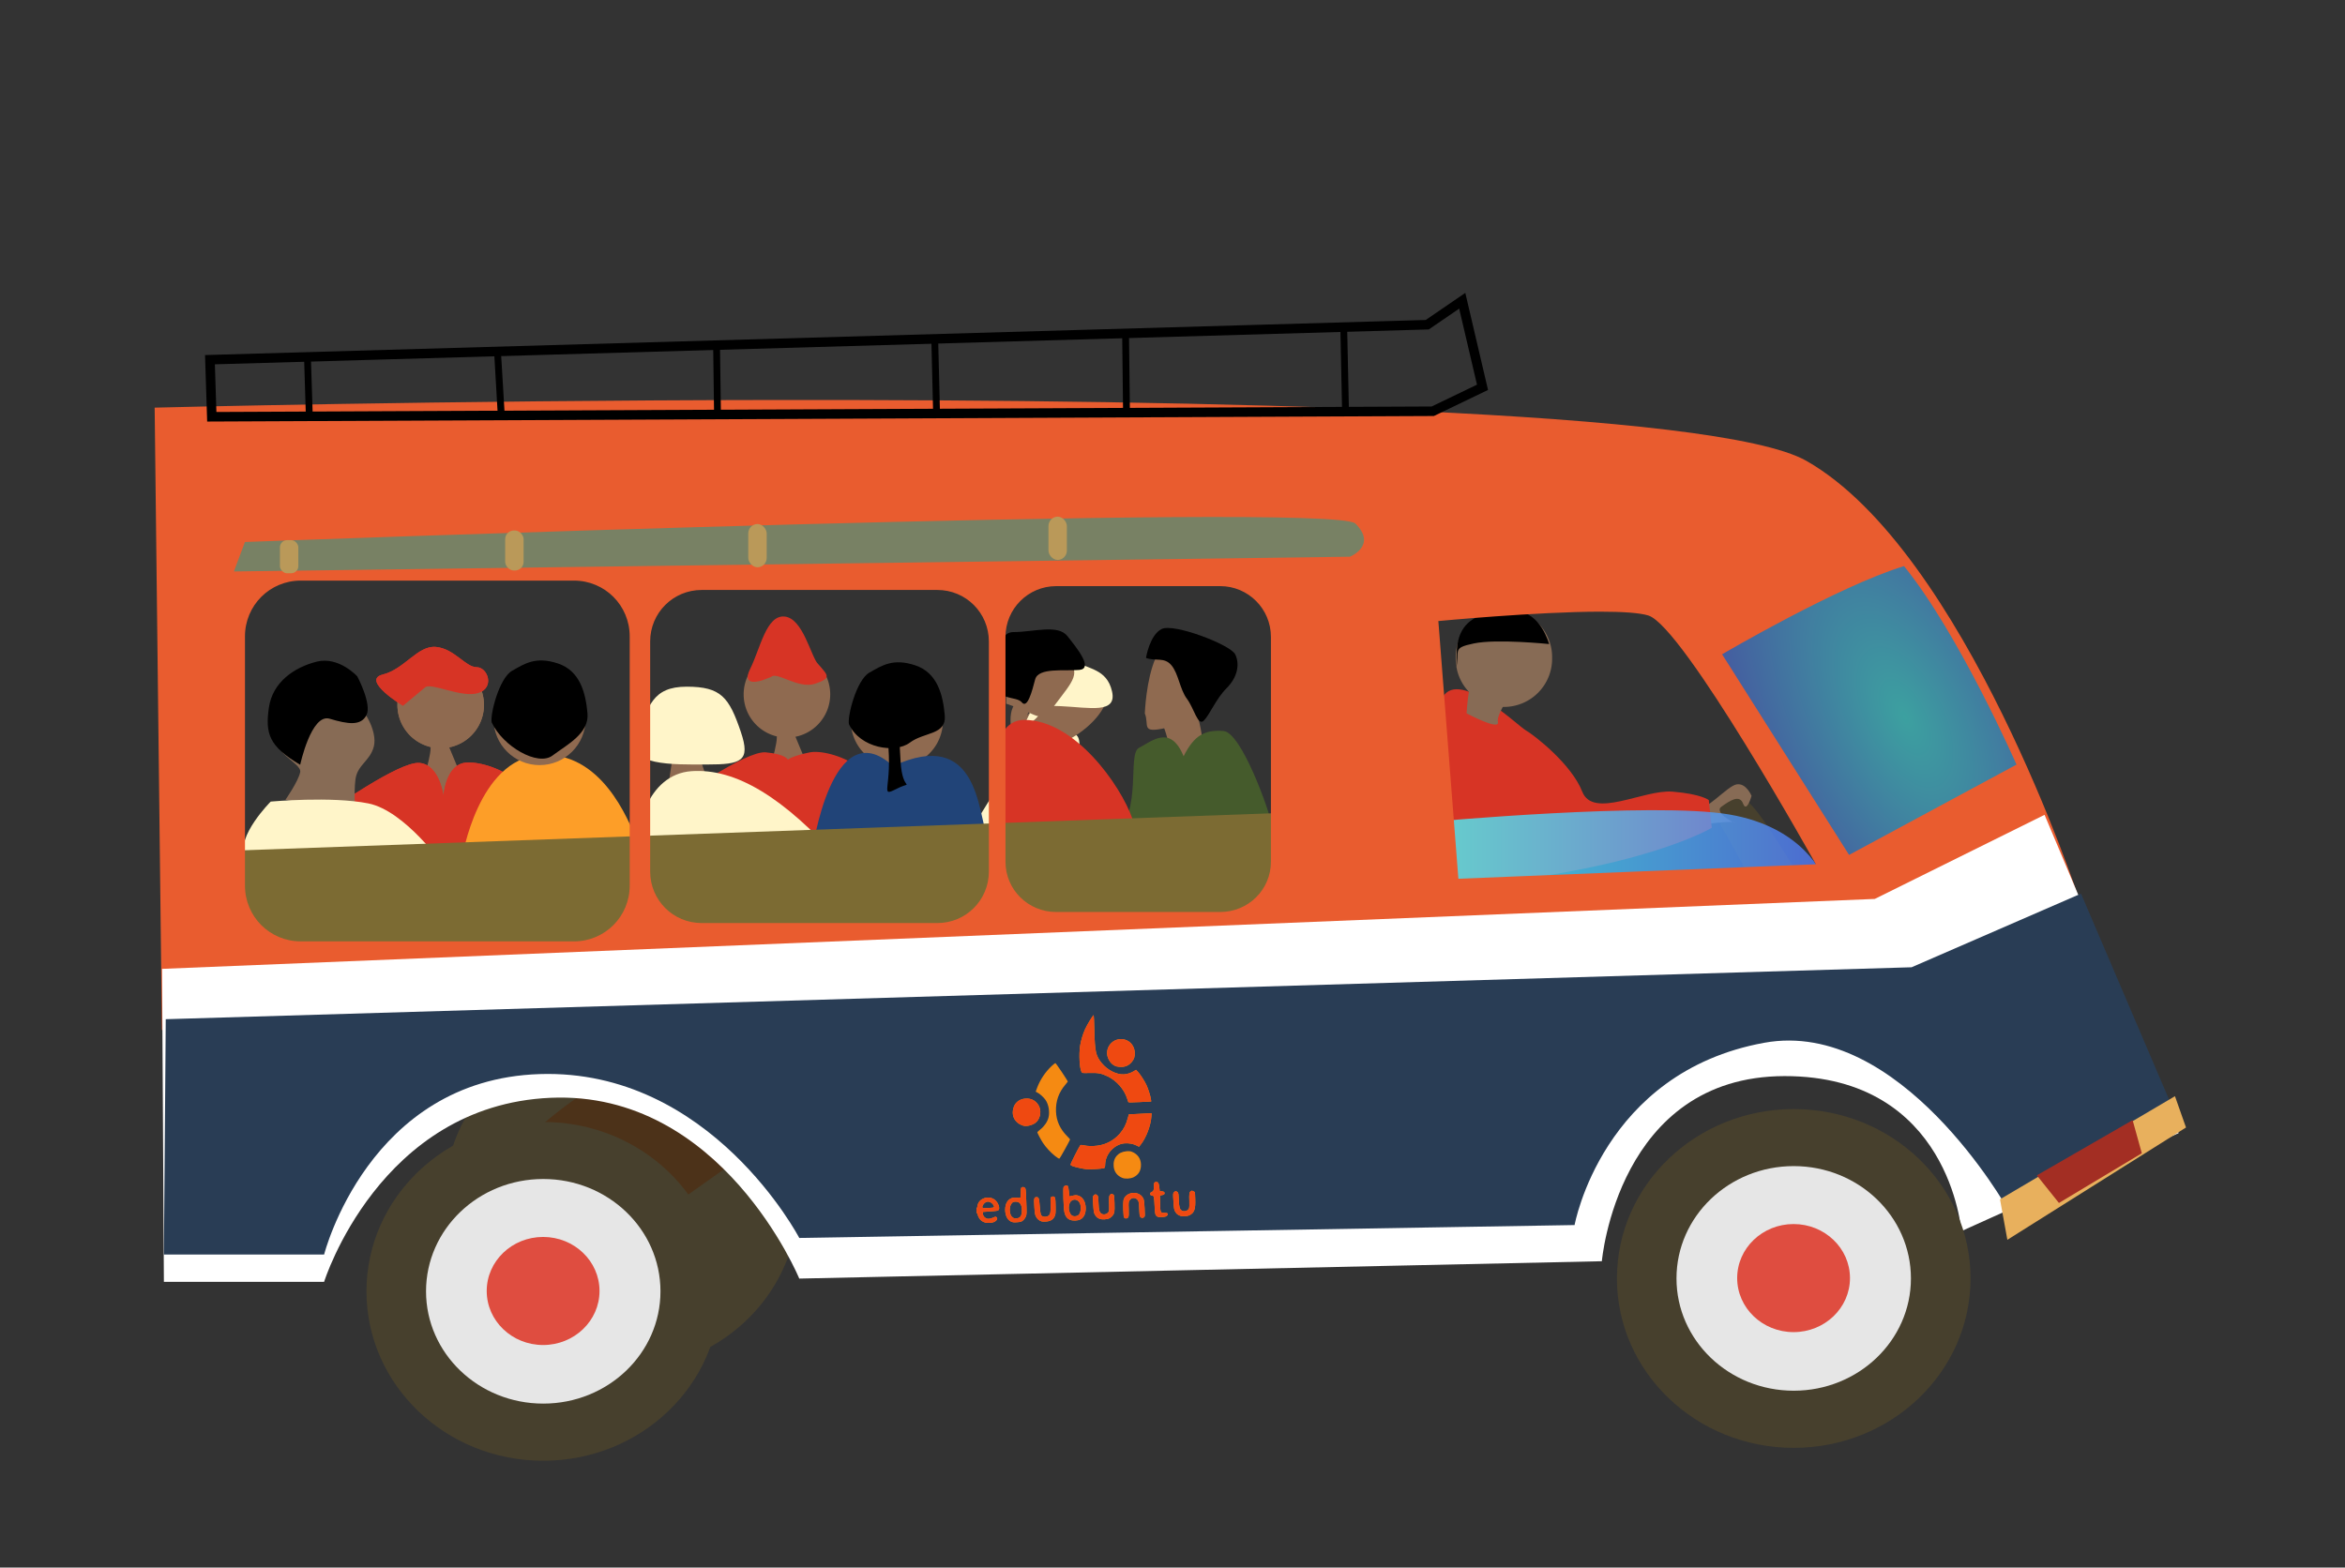 <?xml version="1.0" encoding="UTF-8" standalone="no"?>
<!-- Created with Inkscape (http://www.inkscape.org/) -->

<svg
   xmlns:dc="http://purl.org/dc/elements/1.1/"
   xmlns:cc="http://creativecommons.org/ns#"
   xmlns:rdf="http://www.w3.org/1999/02/22-rdf-syntax-ns#"
   xmlns:svg="http://www.w3.org/2000/svg"
   xmlns="http://www.w3.org/2000/svg"
   xmlns:xlink="http://www.w3.org/1999/xlink"
   xmlns:sodipodi="http://sodipodi.sourceforge.net/DTD/sodipodi-0.dtd"
   xmlns:inkscape="http://www.inkscape.org/namespaces/inkscape"
   id="svg5561"
   version="1.1"
   inkscape:version="0.48.2 r9819"
   width="172"
   height="115"
   sodipodi:docname="rapide.svg">
  <rect width="100%" height="100%" fill="#333333" stroke="none"/>
  <defs
     id="defs5565">
    <linearGradient
       id="linearGradient6206">
      <stop
         style="stop-color:#44ffff;stop-opacity:1;"
         offset="0"
         id="stop6208" />
      <stop
         style="stop-color:#557bff;stop-opacity:1;"
         offset="1"
         id="stop6210" />
    </linearGradient>
    <linearGradient
       id="linearGradient6153">
      <stop
         style="stop-color:#ba9900;stop-opacity:1;"
         offset="0"
         id="stop6155" />
      <stop
         style="stop-color:#ba2431;stop-opacity:1;"
         offset="1"
         id="stop6157" />
    </linearGradient>
    <linearGradient
       inkscape:collect="always"
       xlink:href="#linearGradient6206"
       id="linearGradient6212"
       x1="104.956"
       y1="62.635"
       x2="133.728"
       y2="62.635"
       gradientUnits="userSpaceOnUse" />
    <radialGradient
       inkscape:collect="always"
       xlink:href="#linearGradient6206"
       id="radialGradient6224"
       cx="139.246"
       cy="53.088"
       fx="139.246"
       fy="53.088"
       r="11.684"
       gradientTransform="matrix(0.895,-0.446,0.89,1.787,-32.161,19.848)"
       gradientUnits="userSpaceOnUse" />
    <linearGradient
       inkscape:collect="always"
       xlink:href="#linearGradient6206"
       id="linearGradient6815"
       gradientUnits="userSpaceOnUse"
       x1="104.956"
       y1="62.635"
       x2="133.728"
       y2="62.635" />
  </defs>
  <sodipodi:namedview
     pagecolor="#ffffff"
     bordercolor="#666666"
     borderopacity="1"
     objecttolerance="10"
     gridtolerance="10"
     guidetolerance="10"
     inkscape:pageopacity="0"
     inkscape:pageshadow="2"
     inkscape:window-width="2560"
     inkscape:window-height="1392"
     id="namedview5563"
     showgrid="false"
     inkscape:zoom="5.6568543"
     inkscape:cx="115.11119"
     inkscape:cy="59.752778"
     inkscape:window-x="0"
     inkscape:window-y="0"
     inkscape:window-maximized="1"
     inkscape:current-layer="svg5561" />
  <path
     style="fill:#47402d;fill-opacity:1;stroke:none"
     d="m 126.042,59.492 c 0.088,1.061 -0.088,0.619 0.707,1.989 0.795,1.37 1.945,3.845 2.652,3.624 0.707,-0.221 4.596,1.724 2.873,-0.53 -1.724,-2.254 -3.624,-6.143 -4.773,-6.099 -1.149,0.044 -1.414,0.442 -1.458,1.016 z"
     id="path6819"
     inkscape:connector-curvature="0"
     sodipodi:nodetypes="cssssc" />
  <g
     id="g6779"
     transform="matrix(1,0,-0.741,1,40.817,0)">
    <path
       inkscape:connector-curvature="0"
       id="path6775"
       d="m 83.262,60.199 c 0,0 -2.917,-3.005 -3.801,-4.596 -0.884,-1.591 -1.414,-1.768 -1.768,-1.768 -0.354,0 -2.917,1.061 -2.917,1.061 l 0.795,6.364 z"
       style="fill:#fff5c9;fill-opacity:1;stroke:none" />
    <path
       transform="matrix(0.819,0,0,0.792,15,12.486)"
       d="m 77.693,50.388 c 0,1.757 -1.425,3.182 -3.182,3.182 -1.757,0 -3.182,-1.425 -3.182,-3.182 0,-1.757 1.425,-3.182 3.182,-3.182 1.757,0 3.182,1.425 3.182,3.182 z"
       sodipodi:ry="3.1819806"
       sodipodi:rx="3.1819806"
       sodipodi:cy="50.388119"
       sodipodi:cx="74.511375"
       id="path6777"
       style="fill:#8f6a50;fill-opacity:1;stroke:none"
       sodipodi:type="arc" />
    <path
       style="fill:#fff5c9;fill-opacity:1;stroke:none"
       d="m 73.804,53.482 c 1.218,-1.576 -0.591,-1.774 1.59,-1.675 2.181,0.099 4.554,0.581 2.93,-1.094 -1.624,-1.675 -2.986,-1.6 -4.142,-2.168 -1.487,-0.731 -1.038,0.7 -0.946,2.079 0.092,1.379 0.569,2.857 0.569,2.857 z"
       id="path6783"
       inkscape:connector-curvature="0"
       sodipodi:nodetypes="cssssc" />
    <g
       id="g6793">
      <path
         transform="matrix(1,0,0.741,1,-40.817,0)"
         inkscape:connector-curvature="0"
         id="path6787"
         d="m 85.825,55.603 c -0.088,-2.21 -1.149,-3.536 -1.149,-3.536 0,0 1.237,0.088 2.298,-0.354 1.061,-0.442 1.414,3.624 1.237,3.977 -0.177,0.354 -2.386,-0.088 -2.386,-0.088 z"
         style="fill:#8f6a50;stroke:none;stroke-width:1px;stroke-linecap:butt;stroke-linejoin:miter;stroke-opacity:1;fill-opacity:1" />
      <path
         sodipodi:nodetypes="cscssc"
         inkscape:connector-curvature="0"
         id="path6785"
         d="m 86.397,61.315 c 0.657,-1.856 -3.572,-6.01 -3.016,-6.452 0.556,-0.442 0.988,-1.768 3.729,0.619 -0.384,-1.591 0.149,-1.945 1.541,-1.856 1.391,0.088 7.683,5.834 8.581,6.806 0.898,0.972 -7.236,3.712 -10.835,0.884 z"
         style="fill:#455b2c;fill-opacity:1;stroke:none" />
      <path
         transform="matrix(1,0,0.741,1,-40.817,0)"
         inkscape:connector-curvature="0"
         id="path6789"
         d="m 83.969,52.333 c 0.354,0.884 -0.354,1.503 1.591,1.061 1.945,-0.442 2.74,-0.53 2.563,-1.414 -0.177,-0.884 2.828,-2.652 1.503,-3.182 -1.326,-0.53 -4.154,-2.121 -4.861,-0.53 -0.707,1.591 -0.795,4.066 -0.795,4.066 z"
         style="fill:#8f6a50;stroke:none;stroke-width:1px;stroke-linecap:butt;stroke-linejoin:miter;stroke-opacity:1;fill-opacity:1" />
      <path
         transform="matrix(1,0,0.741,1,-40.817,0)"
         inkscape:connector-curvature="0"
         id="path6791"
         d="m 84.057,48.267 c 0.707,0.265 1.326,-0.088 1.856,0.53 0.53,0.619 0.619,1.768 1.149,2.475 0.53,0.707 0.795,2.033 1.237,1.591 0.442,-0.442 0.884,-1.591 1.679,-2.386 0.795,-0.795 0.972,-1.768 0.619,-2.475 -0.354,-0.707 -4.508,-2.298 -5.392,-1.856 -0.884,0.442 -1.149,2.121 -1.149,2.121 z"
         style="fill:#000000;stroke:none;stroke-width:1px;stroke-linecap:butt;stroke-linejoin:miter;stroke-opacity:1;fill-opacity:1" />
    </g>
  </g>
  <g
     id="g6769"
     transform="matrix(1.089,0,-0.026,1.038,-5.009,-3.697)">
    <path
       inkscape:connector-curvature="0"
       id="path6763"
       d="m 74.502,57.022 c 0,0 -0.764,-2.101 -0.478,-3.248 0.287,-1.146 1.528,-1.146 1.528,-1.146 0,0 -0.86,2.292 -0.573,2.865 0.287,0.573 -0.478,1.528 -0.478,1.528 z"
       style="fill:#8f6a50;fill-opacity:1;stroke:none" />
    <path
       inkscape:connector-curvature="0"
       id="path6765"
       d="m 73.642,53.297 c 2.483,0.86 2.292,1.528 3.343,0 1.051,-1.528 1.815,-2.292 0.478,-3.248 -1.337,-0.955 -3.152,-1.242 -3.534,-0.86 -0.382,0.382 -0.287,4.107 -0.287,4.107 z"
       style="fill:#8f6a50;fill-opacity:1;stroke:none" />
    <path
       inkscape:connector-curvature="0"
       id="path6767"
       d="m 75.552,51.578 c -0.191,0.86 -0.478,2.101 -0.86,1.624 -0.382,-0.478 -1.815,-0.096 -1.528,-1.337 0.287,-1.242 -0.478,-3.63 0.86,-3.63 1.337,0 2.961,-0.573 3.63,0.287 0.669,0.86 1.815,2.292 0.86,2.388 -0.955,0.096 -2.77,-0.191 -2.961,0.669 z"
       style="fill:#000000;fill-opacity:1;stroke:none" />
    <path
       sodipodi:nodetypes="csssc"
       inkscape:connector-curvature="0"
       id="path6761"
       d="m 72.973,59.983 c 0,0 -0.478,0.573 0.573,1.91 1.051,1.337 9.647,1.91 8.787,-0.478 -0.86,-2.388 -4.06,-6.975 -7.45,-6.973 -2.628,0.002 -1.91,5.54 -1.91,5.54 z"
       style="fill:#d73425;fill-opacity:1;stroke:none" />
  </g>
  <path
     d="m 52.816,94.738 a 12.968,12.427 0 1 1 -25.935,0 12.968,12.427 0 1 1 25.935,0 z"
     sodipodi:ry="12.427225"
     sodipodi:rx="12.96754"
     sodipodi:cy="94.73822"
     sodipodi:cx="39.848167"
     id="path6700"
     style="fill:#47402d;fill-opacity:1;stroke:none"
     sodipodi:type="arc"
     transform="translate(5.731,-6.776)" />
  <g
     id="g6664">
    <path
       inkscape:connector-curvature="0"
       id="path6594"
       d="m 30.637,58.463 c 0,0 0.946,-2.685 0.946,-3.58 0,-0.895 0.946,-1.074 0.946,-1.074 0,0 0,0 1.486,3.58 1.486,3.58 -3.377,1.074 -3.377,1.074 z"
       style="fill:#8f6a50;fill-opacity:1;stroke:none" />
    <path
       style="fill:#d73425;fill-opacity:1;stroke:none"
       d="m 26.179,63.265 c 0,0 -3.377,-3.107 -2.566,-3.512 0.81,-0.405 5.673,-3.917 7.159,-3.782 1.486,0.135 1.756,2.431 1.756,2.431 0,0 0.135,-2.161 1.486,-2.431 1.351,-0.27 6.349,1.081 6.619,6.889 0.27,5.808 -14.453,0.405 -14.453,0.405 z"
       id="path6655"
       inkscape:connector-curvature="0" />
    <path
       sodipodi:type="arc"
       style="fill:#8f6a50;fill-opacity:1;stroke:none"
       id="path6657"
       sodipodi:cx="31.40576"
       sodipodi:cy="52.25602"
       sodipodi:rx="3.1743457"
       sodipodi:ry="3.1743457"
       d="m 34.58,52.256 a 3.174,3.174 0 1 1 -6.349,0 3.174,3.174 0 1 1 6.349,0 z"
       transform="translate(0.919,-0.54)" />
    <path
       style="fill:#d73425;fill-opacity:1;stroke:none"
       d="m 31.177,50.432 -1.621,1.351 c 0,0 -3.107,-1.891 -1.486,-2.296 1.621,-0.405 2.566,-2.161 3.917,-2.026 1.351,0.135 2.161,1.486 2.972,1.486 0.81,0 1.351,1.486 0.135,1.891 -1.216,0.405 -3.512,-0.81 -3.917,-0.405 z"
       id="path6659"
       inkscape:connector-curvature="0" />
  </g>
  <g
     id="g6684">
    <path
       style="fill:#8f6a50;fill-opacity:1;stroke:none"
       d="m 56.031,57.686 c 0,0 0.946,-2.685 0.946,-3.58 0,-0.895 0.946,-1.074 0.946,-1.074 0,0 0,0 1.486,3.58 1.486,3.58 -3.377,1.074 -3.377,1.074 z"
       id="path6672"
       inkscape:connector-curvature="0" />
    <path
       sodipodi:nodetypes="csscssc"
       inkscape:connector-curvature="0"
       id="path6674"
       d="m 51.574,62.488 c 0,0 -3.377,-3.107 -2.566,-3.512 0.81,-0.405 5.673,-3.917 7.159,-3.782 1.486,0.135 1.621,0.54 1.621,0.54 0,0 0.27,-0.27 1.621,-0.54 1.351,-0.27 6.349,1.081 6.619,6.889 0.27,5.808 -14.453,0.405 -14.453,0.405 z"
       style="fill:#d73425;fill-opacity:1;stroke:none" />
    <path
       transform="translate(26.314,-1.317)"
       d="m 34.58,52.256 a 3.174,3.174 0 1 1 -6.349,0 3.174,3.174 0 1 1 6.349,0 z"
       sodipodi:ry="3.1743457"
       sodipodi:rx="3.1743457"
       sodipodi:cy="52.25602"
       sodipodi:cx="31.40576"
       id="path6676"
       style="fill:#8f6a50;fill-opacity:1;stroke:none"
       sodipodi:type="arc" />
    <path
       sodipodi:nodetypes="ccssssc"
       inkscape:connector-curvature="0"
       id="path6678"
       d="m 56.572,49.656 -0.608,0.236 c 0,0 -1.655,0.608 -0.946,-0.81 0.747,-1.494 1.182,-3.985 2.533,-3.85 1.351,0.135 1.918,2.915 2.465,3.512 0.743,0.81 0.979,1.013 -0.236,1.418 -1.216,0.405 -2.803,-0.912 -3.208,-0.507 z"
       style="fill:#d73425;fill-opacity:1;stroke:none" />
  </g>
  <g
     id="g6756"
     transform="translate(-0.869,-0.321)">
    <path
       sodipodi:nodetypes="ccccc"
       inkscape:connector-curvature="0"
       id="path6726"
       d="m 50.321,55.101 -0.653,4.309 3.439,-0.764 -1.204,-3.645 z"
       style="fill:#8f6a50;fill-opacity:1;stroke:none" />
    <path
       style="fill:#fff5c9;fill-opacity:1;stroke:none"
       d="m 51.576,56.897 c -3.245,0.229 -4.286,4.477 -3.61,5.963 0.675,1.486 14.588,0.675 14.588,0.675 -4.194,-4.734 -7.733,-6.867 -10.978,-6.638 z"
       id="path6719"
       inkscape:connector-curvature="0"
       sodipodi:nodetypes="zscz" />
    <path
       style="fill:#fff5c9;fill-opacity:1;stroke:none"
       d="m 55.208,54.019 c 0.729,2.148 0.049,2.388 -2.483,2.388 -2.532,0 -5.968,0.113 -5.158,-2.006 0.861,-2.251 1.135,-3.703 3.667,-3.703 2.532,0 3.113,0.782 3.975,3.321 z"
       id="path6723"
       inkscape:connector-curvature="0"
       sodipodi:nodetypes="sssss" />
  </g>
  <g
     id="g6647">
    <path
       sodipodi:type="arc"
       style="fill:#8f6a50;fill-opacity:1;stroke:none"
       id="path6630"
       sodipodi:cx="39.442932"
       sodipodi:cy="53.9445"
       sodipodi:rx="3.3769634"
       sodipodi:ry="3.3769634"
       d="m 42.82,53.944 a 3.377,3.377 0 1 1 -6.754,0 3.377,3.377 0 1 1 6.754,0 z"
       transform="translate(26.34,-1.054)" />
    <path
       sodipodi:nodetypes="ccsc"
       style="fill:#214478;fill-opacity:1;stroke:none"
       d="m 59.57,62.483 c 0,0 1.436,-10.406 5.934,-6.281 6.254,-2.9 6.227,3.449 6.893,5.115 0.666,1.666 -12.828,1.166 -12.828,1.166 z"
       id="path6628"
       inkscape:connector-curvature="0" />
    <path
       style="fill:#000000;fill-opacity:1;stroke:none"
       d="m 62.271,53.134 c 0.81,1.756 3.377,2.161 4.458,1.351 1.081,-0.81 2.702,-0.54 2.566,-2.026 -0.135,-1.486 -0.54,-3.107 -2.161,-3.647 -1.621,-0.54 -2.431,0 -3.377,0.54 -0.946,0.54 -1.621,3.242 -1.486,3.782 z"
       id="path6632"
       inkscape:connector-curvature="0"
       sodipodi:nodetypes="cssssc" />
    <path
       inkscape:connector-curvature="0"
       id="path6637"
       d="m 65.108,54.215 c 0.405,3.647 -0.675,4.323 0.675,3.647 1.351,-0.675 0.405,0.405 0.27,-2.026 -0.135,-2.431 -0.135,-2.431 -0.135,-2.431 z"
       style="fill:#000000;fill-opacity:1;stroke:none" />
  </g>
  <g
     id="g6610">
    <path
       inkscape:connector-curvature="0"
       id="path6592"
       d="m 26.179,63.265 c 0,0 -3.377,-3.107 -2.566,-3.512 0.81,-0.405 5.673,-3.917 7.159,-3.782 1.486,0.135 1.756,2.431 1.756,2.431 0,0 0.135,-2.161 1.486,-2.431 1.351,-0.27 6.349,1.081 6.619,6.889 0.27,5.808 -14.453,0.405 -14.453,0.405 z"
       style="fill:#d73425;fill-opacity:1;stroke:none" />
    <path
       transform="translate(0.919,-0.54)"
       d="m 34.58,52.256 a 3.174,3.174 0 1 1 -6.349,0 3.174,3.174 0 1 1 6.349,0 z"
       sodipodi:ry="3.1743457"
       sodipodi:rx="3.1743457"
       sodipodi:cy="52.25602"
       sodipodi:cx="31.40576"
       id="path6596"
       style="fill:#8f6a50;fill-opacity:1;stroke:none"
       sodipodi:type="arc" />
    <path
       inkscape:connector-curvature="0"
       id="path6598"
       d="m 31.177,50.432 -1.621,1.351 c 0,0 -3.107,-1.891 -1.486,-2.296 1.621,-0.405 2.566,-2.161 3.917,-2.026 1.351,0.135 2.161,1.486 2.972,1.486 0.81,0 1.351,1.486 0.135,1.891 -1.216,0.405 -3.512,-0.81 -3.917,-0.405 z"
       style="fill:#d73425;fill-opacity:1;stroke:none" />
  </g>
  <g
     id="g6341"
     transform="translate(119.545,14.588)">
    <path
       inkscape:connector-curvature="0"
       id="path6329"
       d="m -98.607,44.084 c 0,0 0.946,-1.351 1.081,-2.026 0.135,-0.675 -2.296,-1.486 -1.486,-2.702 0.81,-1.216 2.702,-4.187 4.458,-3.242 1.756,0.946 2.702,2.972 2.431,4.052 -0.27,1.081 -1.216,1.351 -1.351,2.431 -0.135,1.081 0,2.566 0,2.566 z"
       style="fill:#876b55;fill-opacity:1;stroke:none" />
    <path
       inkscape:connector-curvature="0"
       id="path6327"
       d="m -99.688,44.219 c 0,0 -2.566,2.566 -1.891,4.052 0.675,1.486 14.588,0.675 14.588,0.675 0,0 -2.837,-4.052 -5.538,-4.593 -2.702,-0.54 -7.159,-0.135 -7.159,-0.135 z"
       style="fill:#fff5c9;fill-opacity:1;stroke:none" />
    <path
       inkscape:connector-curvature="0"
       id="path6331"
       d="m -97.527,41.517 c 0,0 0.81,-3.782 2.161,-3.377 1.351,0.405 2.296,0.54 2.702,-0.27 0.405,-0.81 -0.675,-2.837 -0.675,-2.837 0,0 -1.351,-1.486 -2.972,-1.081 -1.621,0.405 -3.242,1.486 -3.512,3.377 -0.27,1.891 0,2.837 2.296,4.187 z"
       style="fill:#000000;fill-opacity:1;stroke:none" />
  </g>
  <g
     id="g6825">
    <path
       inkscape:connector-curvature="0"
       id="path6817"
       d="m 123.258,60.685 c 0,0 3.801,-0.53 3.977,-0.354 0.177,0.177 -1.591,-0.707 -0.972,-1.149 0.619,-0.442 1.326,-0.928 1.591,-0.221 0.265,0.707 0.619,-0.575 0.619,-0.575 0,0 -0.398,-0.972 -1.105,-0.84 -0.707,0.133 -2.298,2.077 -3.403,2.077 -1.105,0 -0.707,1.061 -0.707,1.061 z"
       style="fill:#876b55;stroke:none;stroke-width:1px;stroke-linecap:butt;stroke-linejoin:miter;stroke-opacity:1;fill-opacity:1" />
    <path
       sodipodi:nodetypes="sccsssss"
       inkscape:connector-curvature="0"
       id="path6799"
       d="m 106.508,65.061 c 13.779,-1.138 19.048,-4.331 19.048,-4.331 l -0.221,-2.033 c 0,0 -0.53,-0.442 -2.652,-0.619 -2.121,-0.177 -5.834,2.033 -6.629,-10e-7 -0.795,-2.033 -3.536,-4.154 -4.154,-4.508 -0.619,-0.354 -5.127,-4.773 -6.187,-2.21 -1.061,2.563 -3.763,14.077 0.795,13.7 z"
       style="fill:#d73425;fill-opacity:1;stroke:none" />
    <path
       inkscape:connector-curvature="0"
       id="path6801"
       d="m 107.569,52.333 c 0.177,-2.828 0.707,-2.563 0.354,-3.094 -0.354,-0.53 2.298,1.768 3.094,1.061 0.795,-0.707 -1.326,1.945 -1.149,2.652 0.177,0.707 -2.298,-0.619 -2.298,-0.619 z"
       style="fill:#876b55;stroke:none;stroke-width:1px;stroke-linecap:butt;stroke-linejoin:miter;stroke-opacity:1;fill-opacity:1" />
    <path
       transform="translate(-2.563,-1.326)"
       d="m 116.407,49.593 a 3.536,3.536 0 1 1 -7.071,0 3.536,3.536 0 1 1 7.071,0 z"
       sodipodi:ry="3.5355339"
       sodipodi:rx="3.5355339"
       sodipodi:cy="49.592625"
       sodipodi:cx="112.87192"
       id="path6805"
       style="fill:#876b55;fill-opacity:1;stroke:none"
       sodipodi:type="arc" />
    <path
       inkscape:connector-curvature="0"
       id="path6204"
       d="m 104.956,60.293 0.81,5.538 27.961,-1.486 c 0,0 -1.351,-3.647 -6.889,-4.593 -5.538,-0.946 -21.883,0.54 -21.883,0.54 z"
       style="opacity:0.767;fill:url(#linearGradient6815);fill-opacity:1;stroke:none" />
    <path
       style="fill:#000000;fill-opacity:1;stroke:none"
       d="m 106.773,49.195 c 0.354,-1.503 -0.354,-1.635 1.326,-1.989 1.679,-0.354 5.524,0.044 5.524,0.044 0,0 -0.619,-2.342 -2.386,-2.386 -5.46,-0.315 -4.143,3.496 -4.464,4.331 z"
       id="path6832"
       inkscape:connector-curvature="0"
       sodipodi:nodetypes="csccc" />
  </g>
  <g
     id="g6621">
    <path
       inkscape:connector-curvature="0"
       id="path6615"
       d="m 33.905,62.888 c 0,0 1.166,-7.164 5.664,-7.497 4.498,-0.333 6.497,4.665 7.164,6.331 0.666,1.666 -12.828,1.166 -12.828,1.166 z"
       style="fill:#fd9e28;fill-opacity:1;stroke:none" />
    <path
       transform="translate(0.135,-1.19)"
       d="m 42.82,53.944 c 0,1.865 -1.512,3.377 -3.377,3.377 -1.865,0 -3.377,-1.512 -3.377,-3.377 0,-1.865 1.512,-3.377 3.377,-3.377 1.865,0 3.377,1.512 3.377,3.377 z"
       sodipodi:ry="3.3769634"
       sodipodi:rx="3.3769634"
       sodipodi:cy="53.9445"
       sodipodi:cx="39.442932"
       id="path6617"
       style="fill:#8f6a50;fill-opacity:1;stroke:none"
       sodipodi:type="arc" />
    <path
       sodipodi:nodetypes="cssssc"
       inkscape:connector-curvature="0"
       id="path6619"
       d="m 36.066,52.999 c 0.81,1.756 3.377,3.242 4.458,2.431 1.081,-0.81 2.702,-1.621 2.566,-3.107 -0.135,-1.486 -0.54,-3.107 -2.161,-3.647 -1.621,-0.54 -2.431,0 -3.377,0.54 -0.946,0.54 -1.621,3.242 -1.486,3.782 z"
       style="fill:#000000;fill-opacity:1;stroke:none" />
  </g>
  <path
     style="fill:#7c6b33;fill-opacity:1;stroke:none"
     d="m 14.453,62.501 0.54,8.194 80.507,-3.186 -0.946,-7.89 z"
     id="path6202"
     inkscape:connector-curvature="0" />
  <path
     style="fill:url(#radialGradient6224);fill-opacity:1;stroke:none;opacity:0.534"
     d="m 125.083,47.055 10.806,17.02 12.562,-7.97 c 0,0 -5.618,-12.376 -8.915,-15.264 -12.396,-10.856 -14.593,6.079 -14.453,6.214 z"
     id="path6214"
     inkscape:connector-curvature="0"
     sodipodi:nodetypes="cccsc" />
  <path
     style="fill:#e95c2f;fill-opacity:1;stroke:none"
     d="m 56.875,29.344 c -24.562,0.027 -45.531,0.562 -45.531,0.562 L 11.875,75.562 140.469,71.375 152.5,65.969 c 0,0 -8.383,-25.537 -20,-32.156 -6.534,-3.723 -44.045,-4.504 -75.625,-4.469 z m 82.781,12.188 c 4.052,4.998 8.25,14.562 8.25,14.562 L 135.625,62.719 126.312,48 c 0,0 8.481,-4.983 13.344,-6.469 z m -117.594,1.062 20.031,0 c 2.273,0 4.094,1.82 4.094,4.094 l 0,18.281 c 0,2.273 -1.82,4.094 -4.094,4.094 l -20.031,0 c -2.273,0 -4.094,-1.82 -4.094,-4.094 l 0,-18.281 c 0,-2.273 1.82,-4.094 4.094,-4.094 z M 77.469,43 89.5,43 c 2.053,0 3.719,1.666 3.719,3.719 l 0,16.5 c 0,2.053 -1.666,3.688 -3.719,3.688 l -12.031,0 c -2.053,0 -3.719,-1.634 -3.719,-3.688 l 0,-16.5 C 73.75,44.666 75.416,43 77.469,43 z m -26,0.281 17.281,0 c 2.099,0 3.781,1.682 3.781,3.781 l 0,16.875 c 0,2.099 -1.682,3.781 -3.781,3.781 l -17.281,0 c -2.099,0 -3.781,-1.682 -3.781,-3.781 l 0,-16.875 c 0,-2.099 1.682,-3.781 3.781,-3.781 z m 65.938,1.594 c 1.564,0 2.858,0.079 3.5,0.281 2.566,0.81 12.281,18.25 12.281,18.25 L 106.969,64.469 105.5,45.562 c 0,0 7.214,-0.688 11.906,-0.688 z"
     id="path6101"
     inkscape:connector-curvature="0" />
  <path
     style="fill:#4c3219;fill-opacity:1;stroke:none"
     d="m 46.373,90.548 7.307,-5.179 c 0,0 -4.33,-7.152 -7.578,-6.659 -3.248,0.493 -8.66,5.919 -8.66,5.919 z"
     id="path6713"
     inkscape:connector-curvature="0" />
  <g
     id="g5571"
     transform="translate(-361.429,10.066)">
    <path
       sodipodi:nodetypes="cccsccsccccc"
       inkscape:connector-curvature="0"
       id="path6099"
       d="m 373.315,61.013 0.135,22.96 11.752,0 c 0,0 4.052,-12.956 16.615,-13.502 12.562,-0.546 18.236,13.264 18.236,13.264 l 58.868,-1.274 c 0,0 1.161,-13.568 13.399,-13.581 12.143,-0.013 12.968,11.377 12.968,11.377 l 15.939,-7.195 -9.835,-23.351 -12.453,6.171 z"
       style="fill:#ffffff;fill-opacity:1;stroke:none" />
    <path
       style="fill:#293d55;fill-opacity:1;stroke:none"
       d="m 373.586,64.706 -0.135,17.264 11.752,0 c 0,0 3.242,-12.832 15.804,-13.238 12.562,-0.405 19.046,12.022 19.046,12.022 l 56.868,-0.946 c 0,0 2.026,-11.212 13.913,-13.373 9.982,-1.815 17.83,12.157 17.83,12.157 l 12.562,-6.349 -7.159,-16.75 -12.427,5.403 z"
       id="path5589"
       inkscape:connector-curvature="0"
       sodipodi:nodetypes="cccsccsccccc" />
  </g>
  <path
     style="fill:#788164;fill-opacity:1;stroke:none"
     d="m 17.155,41.923 81.858,-1.081 c 0,0 2.026,-0.81 0.405,-2.431 -1.621,-1.621 -81.452,1.351 -81.452,1.351 z"
     id="path6127"
     inkscape:connector-curvature="0" />
  <rect
     style="fill:#ba9959;fill-opacity:1;stroke:none"
     id="rect6129"
     width="1.351"
     height="2.431"
     x="20.532"
     y="39.626"
     ry="0.529" />
  <rect
     ry="0.639"
     y="38.917"
     x="37.054"
     height="2.938"
     width="1.351"
     id="rect6131"
     style="fill:#ba9959;fill-opacity:1;stroke:none" />
  <rect
     style="fill:#ba9959;fill-opacity:1;stroke:none"
     id="rect6133"
     width="1.351"
     height="3.174"
     x="54.884"
     y="38.444"
     ry="0.69" />
  <rect
     ry="0.69"
     y="37.904"
     x="76.902"
     height="3.174"
     width="1.351"
     id="rect6135"
     style="fill:#ba9959;fill-opacity:1;stroke:none" />
  <path
     style="fill:none;stroke:#000000;stroke-width:0.7;stroke-linecap:butt;stroke-linejoin:miter;stroke-opacity:1;stroke-miterlimit:4;stroke-dasharray:none"
     d="m 15.399,26.388 0.135,4.187 89.557,-0.405 3.647,-1.756 -1.486,-6.349 -2.566,1.756 z"
     id="path6137"
     inkscape:connector-curvature="0" />
  <path
     style="fill:none;stroke:#000000;stroke-width:0.5;stroke-linecap:butt;stroke-linejoin:miter;stroke-miterlimit:4;stroke-opacity:1;stroke-dasharray:none"
     d="m 22.693,30.776 -0.135,-4.387 0.135,4.252 0,0 0,0"
     id="path6139"
     inkscape:connector-curvature="0"
     sodipodi:nodetypes="ccccc" />
  <path
     sodipodi:nodetypes="ccccc"
     inkscape:connector-curvature="0"
     id="path6141"
     d="m 52.626,30.37 -0.068,-5.062 0.068,4.927 0,0 0,0"
     style="fill:none;stroke:#000000;stroke-width:0.5;stroke-linecap:butt;stroke-linejoin:miter;stroke-miterlimit:4;stroke-opacity:1;stroke-dasharray:none" />
  <path
     style="fill:none;stroke:#000000;stroke-width:0.5;stroke-linecap:butt;stroke-linejoin:miter;stroke-miterlimit:4;stroke-opacity:1;stroke-dasharray:none"
     d="m 68.693,30.303 -0.135,-5.535 0.135,5.4 0,0 0,0"
     id="path6143"
     inkscape:connector-curvature="0"
     sodipodi:nodetypes="ccccc" />
  <path
     sodipodi:nodetypes="ccccc"
     inkscape:connector-curvature="0"
     id="path6145"
     d="m 82.626,30.303 -0.068,-5.805 0.068,5.67 0,0 0,0"
     style="fill:none;stroke:#000000;stroke-width:0.5;stroke-linecap:butt;stroke-linejoin:miter;stroke-miterlimit:4;stroke-opacity:1;stroke-dasharray:none" />
  <path
     style="fill:none;stroke:#000000;stroke-width:0.5;stroke-linecap:butt;stroke-linejoin:miter;stroke-miterlimit:4;stroke-opacity:1;stroke-dasharray:none"
     d="m 98.693,30.37 -0.135,-6.455 0.135,6.32 0,0 0,0"
     id="path6147"
     inkscape:connector-curvature="0"
     sodipodi:nodetypes="ccccc" />
  <path
     sodipodi:nodetypes="ccccc"
     inkscape:connector-curvature="0"
     id="path6149"
     d="m 36.761,30.438 -0.27,-4.657 0.27,4.522 0,0 0,0"
     style="fill:none;stroke:#000000;stroke-width:0.5;stroke-linecap:butt;stroke-linejoin:miter;stroke-miterlimit:4;stroke-opacity:1;stroke-dasharray:none" />
  <g
     id="g6690">
    <g
       id="g6189">
      <path
         sodipodi:type="arc"
         style="fill:#47402d;fill-opacity:1;stroke:none"
         id="path6183"
         sodipodi:cx="39.848167"
         sodipodi:cy="94.73822"
         sodipodi:rx="12.96754"
         sodipodi:ry="12.427225"
         d="m 52.816,94.738 c 0,6.863 -5.806,12.427 -12.968,12.427 -7.162,0 -12.968,-5.564 -12.968,-12.427 0,-6.863 5.806,-12.427 12.968,-12.427 7.162,0 12.968,5.564 12.968,12.427 z" />
      <path
         d="m 52.816,94.738 c 0,6.863 -5.806,12.427 -12.968,12.427 -7.162,0 -12.968,-5.564 -12.968,-12.427 0,-6.863 5.806,-12.427 12.968,-12.427 7.162,0 12.968,5.564 12.968,12.427 z"
         sodipodi:ry="12.427225"
         sodipodi:rx="12.96754"
         sodipodi:cy="94.73822"
         sodipodi:cx="39.848167"
         id="path6185"
         style="fill:#e6e6e6;fill-opacity:1;stroke:none"
         sodipodi:type="arc"
         transform="matrix(0.663,0,0,0.663,13.427,31.923)" />
      <path
         transform="matrix(0.319,0,0,0.319,27.125,64.489)"
         sodipodi:type="arc"
         style="fill:#df4d40;fill-opacity:1;stroke:none"
         id="path6187"
         sodipodi:cx="39.848167"
         sodipodi:cy="94.73822"
         sodipodi:rx="12.96754"
         sodipodi:ry="12.427225"
         d="m 52.816,94.738 c 0,6.863 -5.806,12.427 -12.968,12.427 -7.162,0 -12.968,-5.564 -12.968,-12.427 0,-6.863 5.806,-12.427 12.968,-12.427 7.162,0 12.968,5.564 12.968,12.427 z" />
    </g>
  </g>
  <g
     id="g6194"
     transform="translate(91.718,-0.946)">
    <path
       sodipodi:type="arc"
       style="fill:#47402d;fill-opacity:1;stroke:none"
       id="path6196"
       sodipodi:cx="39.848167"
       sodipodi:cy="94.73822"
       sodipodi:rx="12.96754"
       sodipodi:ry="12.427225"
       d="m 52.816,94.738 c 0,6.863 -5.806,12.427 -12.968,12.427 -7.162,0 -12.968,-5.564 -12.968,-12.427 0,-6.863 5.806,-12.427 12.968,-12.427 7.162,0 12.968,5.564 12.968,12.427 z" />
    <path
       d="m 52.816,94.738 c 0,6.863 -5.806,12.427 -12.968,12.427 -7.162,0 -12.968,-5.564 -12.968,-12.427 0,-6.863 5.806,-12.427 12.968,-12.427 7.162,0 12.968,5.564 12.968,12.427 z"
       sodipodi:ry="12.427225"
       sodipodi:rx="12.96754"
       sodipodi:cy="94.73822"
       sodipodi:cx="39.848167"
       id="path6198"
       style="fill:#e6e6e6;fill-opacity:1;stroke:none"
       sodipodi:type="arc"
       transform="matrix(0.663,0,0,0.663,13.427,31.923)" />
    <path
       transform="matrix(0.319,0,0,0.319,27.125,64.489)"
       sodipodi:type="arc"
       style="fill:#df4d40;fill-opacity:1;stroke:none"
       id="path6200"
       sodipodi:cx="39.848167"
       sodipodi:cy="94.73822"
       sodipodi:rx="12.96754"
       sodipodi:ry="12.427225"
       d="m 52.816,94.738 c 0,6.863 -5.806,12.427 -12.968,12.427 -7.162,0 -12.968,-5.564 -12.968,-12.427 0,-6.863 5.806,-12.427 12.968,-12.427 7.162,0 12.968,5.564 12.968,12.427 z" />
  </g>
  <path
     style="fill:#e8b05d;fill-opacity:1;stroke:none"
     d="m 146.695,87.984 0.54,2.972 13.103,-8.24 -0.81,-2.296 z"
     id="path6323"
     inkscape:connector-curvature="0"
     sodipodi:nodetypes="ccccc" />
  <path
     style="fill:#a32e23;fill-opacity:1;stroke:none"
     d="m 149.397,86.228 1.621,2.026 6.079,-3.647 -0.675,-2.431 z"
     id="path6325"
     inkscape:connector-curvature="0"
     sodipodi:nodetypes="ccccc" />
  <g
     id="g6555"
     transform="matrix(0.871,0.031,-0.031,0.871,25.617,5.111)">
    <path
       style="fill:#f58a12"
       d="m 61.687,94.815 c -0.204,-0.05 -0.374,-0.181 -0.488,-0.377 -0.097,-0.167 -0.119,-0.271 -0.175,-0.822 -0.072,-0.709 -0.055,-0.813 0.138,-0.827 0.206,-0.015 0.238,0.063 0.313,0.752 0.07,0.647 0.111,0.775 0.272,0.846 0.151,0.067 0.41,0.02 0.524,-0.093 0.131,-0.131 0.154,-0.349 0.108,-1.008 -0.036,-0.524 -0.018,-0.586 0.175,-0.601 0.19,-0.014 0.222,0.088 0.257,0.819 0.027,0.572 0.021,0.678 -0.048,0.839 -0.118,0.275 -0.333,0.422 -0.678,0.466 -0.155,0.02 -0.334,0.023 -0.398,0.007 z m 2.357,-0.228 c -0.24,-0.097 -0.4,-0.305 -0.475,-0.615 -0.09,-0.371 -0.2,-1.979 -0.145,-2.112 0.053,-0.127 0.267,-0.186 0.353,-0.097 0.03,0.031 0.08,0.238 0.111,0.461 l 0.057,0.405 0.128,-0.034 c 0.39,-0.105 0.445,-0.109 0.63,-0.054 0.364,0.109 0.606,0.479 0.644,0.983 0.035,0.468 -0.113,0.83 -0.406,1 -0.235,0.137 -0.644,0.165 -0.897,0.062 z m 0.704,-0.406 c 0.198,-0.145 0.25,-0.703 0.094,-1.01 -0.166,-0.327 -0.545,-0.389 -0.77,-0.127 -0.292,0.339 -0.129,1.152 0.246,1.228 0.157,0.032 0.306,5.51e-4 0.431,-0.091 z m 1.805,0.242 c -0.2,-0.069 -0.299,-0.151 -0.419,-0.344 -0.086,-0.139 -0.109,-0.255 -0.168,-0.835 -0.065,-0.643 -0.065,-0.679 0.014,-0.77 0.102,-0.119 0.182,-0.126 0.298,-0.027 0.081,0.07 0.094,0.133 0.132,0.644 0.046,0.613 0.102,0.791 0.283,0.898 0.202,0.12 0.523,0.01 0.603,-0.207 0.024,-0.066 0.027,-0.309 0.007,-0.583 -0.045,-0.614 -0.029,-0.775 0.088,-0.865 0.085,-0.065 0.104,-0.066 0.204,-0.011 0.109,0.06 0.11,0.064 0.157,0.698 0.026,0.351 0.033,0.709 0.016,0.797 -0.042,0.213 -0.199,0.422 -0.399,0.531 -0.201,0.11 -0.606,0.146 -0.816,0.074 z m 2.077,-0.153 c -0.061,-0.052 -0.081,-0.165 -0.119,-0.67 -0.025,-0.334 -0.03,-0.695 -0.011,-0.803 0.123,-0.706 1.203,-0.903 1.614,-0.295 0.11,0.163 0.122,0.22 0.184,0.868 0.058,0.604 0.059,0.703 0.002,0.768 -0.091,0.105 -0.25,0.106 -0.335,0.002 -0.057,-0.07 -0.081,-0.212 -0.116,-0.676 -0.038,-0.501 -0.057,-0.606 -0.132,-0.71 -0.189,-0.264 -0.547,-0.248 -0.707,0.032 -0.077,0.136 -0.081,0.196 -0.042,0.718 0.028,0.373 0.027,0.607 -0.003,0.678 -0.054,0.131 -0.23,0.177 -0.334,0.087 z m 2.785,-0.201 c -0.196,-0.094 -0.227,-0.196 -0.283,-0.925 -0.054,-0.699 -0.093,-0.843 -0.225,-0.833 -0.199,0.015 -0.254,-0.216 -0.07,-0.296 0.161,-0.07 0.197,-0.163 0.176,-0.449 -0.022,-0.299 0.022,-0.402 0.176,-0.413 0.174,-0.013 0.235,0.079 0.287,0.435 l 0.047,0.318 0.15,0.013 c 0.195,0.017 0.255,0.05 0.262,0.147 0.007,0.096 -0.047,0.139 -0.237,0.184 l -0.146,0.035 0.037,0.65 c 0.045,0.784 0.06,0.815 0.389,0.79 0.278,-0.021 0.369,0.067 0.234,0.223 -0.071,0.083 -0.141,0.107 -0.389,0.136 -0.201,0.023 -0.337,0.018 -0.407,-0.015 z m 1.88,-0.151 c -0.199,-0.069 -0.298,-0.15 -0.42,-0.344 -0.088,-0.14 -0.11,-0.249 -0.168,-0.836 -0.064,-0.641 -0.063,-0.68 0.015,-0.77 0.102,-0.118 0.182,-0.125 0.297,-0.026 0.081,0.07 0.094,0.133 0.132,0.644 0.046,0.613 0.102,0.791 0.283,0.898 0.202,0.12 0.523,0.01 0.603,-0.207 0.025,-0.068 0.027,-0.314 0.005,-0.609 -0.045,-0.605 -0.03,-0.746 0.089,-0.837 0.083,-0.064 0.105,-0.064 0.225,-0.005 l 0.133,0.066 0.044,0.588 c 0.062,0.832 -0.036,1.148 -0.424,1.364 -0.198,0.11 -0.604,0.147 -0.814,0.074 z m -14.192,1 c -0.356,-0.148 -0.571,-0.649 -0.517,-1.201 0.051,-0.523 0.382,-0.848 0.836,-0.823 0.47,0.026 0.427,0.066 0.417,-0.387 -0.005,-0.22 0.003,-0.422 0.018,-0.449 0.05,-0.09 0.19,-0.108 0.293,-0.037 0.099,0.069 0.101,0.08 0.18,1.151 0.075,1.01 0.075,1.095 0.006,1.281 -0.041,0.11 -0.141,0.259 -0.223,0.333 -0.132,0.117 -0.19,0.137 -0.487,0.171 -0.28,0.031 -0.369,0.025 -0.523,-0.04 z m 0.733,-0.391 c 0.123,-0.113 0.172,-0.326 0.148,-0.653 -0.034,-0.454 -0.219,-0.666 -0.561,-0.641 -0.181,0.014 -0.223,0.034 -0.316,0.156 -0.142,0.185 -0.186,0.501 -0.11,0.786 0.06,0.223 0.106,0.296 0.259,0.407 0.131,0.095 0.449,0.065 0.58,-0.055 z m -2.888,0.555 c -0.235,-0.052 -0.428,-0.187 -0.547,-0.383 -0.065,-0.108 -0.121,-0.234 -0.125,-0.281 -0.004,-0.047 -0.025,-0.084 -0.048,-0.082 -0.023,0.002 -0.05,-0.101 -0.059,-0.227 -0.009,-0.127 -8.09e-4,-0.232 0.019,-0.233 0.02,-0.002 0.043,-0.076 0.05,-0.165 0.055,-0.653 0.941,-0.982 1.474,-0.547 0.262,0.214 0.433,0.636 0.326,0.805 -0.051,0.08 -0.118,0.095 -0.696,0.157 l -0.641,0.069 0.017,0.159 c 0.019,0.179 0.145,0.319 0.347,0.386 0.134,0.044 0.327,6.68e-4 0.6,-0.136 0.106,-0.053 0.141,-0.055 0.199,-0.014 0.154,0.109 0.041,0.32 -0.233,0.436 -0.158,0.066 -0.509,0.096 -0.684,0.057 z m 0.682,-1.331 c 0.031,-0.102 -0.143,-0.322 -0.311,-0.394 -0.113,-0.048 -0.202,-0.057 -0.301,-0.031 -0.224,0.06 -0.455,0.423 -0.335,0.527 0.017,0.014 0.232,0.011 0.479,-0.008 0.346,-0.026 0.453,-0.048 0.467,-0.094 z m 10.701,-2.842 c -0.428,-0.157 -0.689,-0.475 -0.753,-0.915 -0.104,-0.709 0.3,-1.242 1.011,-1.334 0.23,-0.03 0.34,-0.023 0.489,0.03 0.459,0.163 0.749,0.534 0.784,1.005 0.039,0.522 -0.144,0.884 -0.565,1.12 -0.261,0.146 -0.705,0.19 -0.965,0.094 z m -3.036,-0.623 c -0.308,-0.018 -0.934,-0.134 -1.196,-0.221 -0.083,-0.028 -0.153,-0.079 -0.156,-0.115 -0.006,-0.081 0.635,-1.477 0.764,-1.663 0.023,-0.034 0.125,-0.031 0.343,0.007 0.209,0.037 0.461,0.044 0.771,0.022 0.883,-0.064 1.639,-0.455 2.177,-1.126 0.318,-0.397 0.492,-0.77 0.626,-1.341 l 0.07,-0.3 0.955,-0.083 0.955,-0.083 -0.006,0.264 c -0.017,0.759 -0.373,1.817 -0.812,2.409 l -0.138,0.186 -0.198,-0.092 c -0.301,-0.141 -0.699,-0.197 -1.045,-0.149 -0.839,0.117 -1.538,0.924 -1.549,1.787 -0.004,0.316 -0.01,0.335 -0.112,0.366 -0.213,0.063 -1.158,0.149 -1.448,0.132 z m -2.697,-1.027 c -0.371,-0.276 -0.781,-0.689 -1.032,-1.04 -0.182,-0.254 -0.509,-0.82 -0.514,-0.889 -0.002,-0.022 0.119,-0.143 0.267,-0.269 0.31,-0.264 0.555,-0.656 0.629,-1.008 0.102,-0.483 -0.027,-1.1 -0.308,-1.476 -0.161,-0.215 -0.508,-0.506 -0.706,-0.59 -0.076,-0.032 -0.138,-0.065 -0.138,-0.074 -6.38e-4,-0.009 0.046,-0.153 0.103,-0.322 0.241,-0.71 0.643,-1.358 1.17,-1.888 0.133,-0.134 0.266,-0.246 0.294,-0.248 0.049,-0.004 1.094,1.442 1.1,1.522 7.27e-4,0.01 -0.085,0.126 -0.191,0.258 -0.542,0.679 -0.776,1.431 -0.712,2.29 0.06,0.802 0.393,1.466 1.037,2.068 0.125,0.117 0.227,0.223 0.228,0.236 0.002,0.082 -0.794,1.642 -0.844,1.655 -0.034,0.009 -0.206,-0.092 -0.383,-0.223 z m -2.777,-2.451 c -0.726,-0.21 -1.058,-0.85 -0.814,-1.57 0.138,-0.406 0.513,-0.677 0.991,-0.714 0.452,-0.035 0.825,0.149 1.075,0.53 0.267,0.408 0.216,1.035 -0.115,1.399 -0.251,0.276 -0.809,0.451 -1.137,0.356 z m 8.791,-2.294 c -0.012,-0.029 -0.061,-0.161 -0.109,-0.295 -0.277,-0.769 -0.948,-1.477 -1.708,-1.805 -0.544,-0.234 -0.815,-0.275 -1.518,-0.232 -0.626,0.039 -0.629,0.039 -0.689,-0.062 -0.177,-0.298 -0.281,-1.465 -0.196,-2.2 0.049,-0.423 0.197,-0.988 0.368,-1.404 0.163,-0.396 0.617,-1.204 0.679,-1.209 0.015,-0.001 0.06,0.552 0.1,1.229 0.11,1.851 0.197,2.185 0.726,2.785 0.495,0.562 1.268,0.924 1.878,0.878 0.271,-0.02 0.59,-0.133 0.83,-0.292 l 0.191,-0.127 0.165,0.164 c 0.216,0.215 0.58,0.736 0.761,1.09 0.159,0.311 0.38,0.939 0.422,1.199 l 0.027,0.166 -0.953,0.083 c -0.741,0.064 -0.957,0.071 -0.974,0.031 z M 67.501,81.55 c -0.263,-0.072 -0.481,-0.249 -0.645,-0.524 -0.537,-0.899 0.233,-1.974 1.259,-1.757 0.487,0.103 0.851,0.533 0.892,1.052 0.028,0.357 -0.03,0.565 -0.225,0.813 -0.22,0.279 -0.49,0.423 -0.835,0.445 -0.15,0.01 -0.35,-0.004 -0.446,-0.03 z"
       id="path6561"
       inkscape:connector-curvature="0" />
    <path
       style="fill:#ef4911"
       d="m 61.687,94.815 c -0.204,-0.05 -0.374,-0.181 -0.488,-0.377 -0.097,-0.167 -0.119,-0.271 -0.175,-0.822 -0.072,-0.709 -0.055,-0.813 0.138,-0.827 0.206,-0.015 0.238,0.063 0.313,0.752 0.07,0.647 0.111,0.775 0.272,0.846 0.151,0.067 0.41,0.02 0.524,-0.093 0.131,-0.131 0.154,-0.349 0.108,-1.008 -0.036,-0.524 -0.018,-0.586 0.175,-0.601 0.19,-0.014 0.222,0.088 0.257,0.819 0.027,0.572 0.021,0.678 -0.048,0.839 -0.118,0.275 -0.333,0.422 -0.678,0.466 -0.155,0.02 -0.334,0.023 -0.398,0.007 z m 2.357,-0.228 c -0.24,-0.097 -0.4,-0.305 -0.475,-0.615 -0.09,-0.371 -0.2,-1.979 -0.145,-2.112 0.053,-0.127 0.267,-0.186 0.353,-0.097 0.03,0.031 0.08,0.238 0.111,0.461 l 0.057,0.405 0.128,-0.034 c 0.39,-0.105 0.445,-0.109 0.63,-0.054 0.364,0.109 0.606,0.479 0.644,0.983 0.035,0.468 -0.113,0.83 -0.406,1 -0.235,0.137 -0.644,0.165 -0.897,0.062 z m 0.704,-0.406 c 0.198,-0.145 0.25,-0.703 0.094,-1.01 -0.166,-0.327 -0.545,-0.389 -0.77,-0.127 -0.292,0.339 -0.129,1.152 0.246,1.228 0.157,0.032 0.306,5.51e-4 0.431,-0.091 z m 1.805,0.242 c -0.2,-0.069 -0.299,-0.151 -0.419,-0.344 -0.086,-0.139 -0.109,-0.255 -0.168,-0.835 -0.065,-0.643 -0.065,-0.679 0.014,-0.77 0.102,-0.119 0.182,-0.126 0.298,-0.027 0.081,0.07 0.094,0.133 0.132,0.644 0.046,0.613 0.102,0.791 0.283,0.898 0.202,0.12 0.523,0.01 0.603,-0.207 0.024,-0.066 0.027,-0.309 0.007,-0.583 -0.045,-0.614 -0.029,-0.775 0.088,-0.865 0.085,-0.065 0.104,-0.066 0.204,-0.011 0.109,0.06 0.11,0.064 0.157,0.698 0.026,0.351 0.033,0.709 0.016,0.797 -0.042,0.213 -0.199,0.422 -0.399,0.531 -0.201,0.11 -0.606,0.146 -0.816,0.074 z m 2.077,-0.153 c -0.061,-0.052 -0.081,-0.165 -0.119,-0.67 -0.025,-0.334 -0.03,-0.695 -0.011,-0.803 0.123,-0.706 1.203,-0.903 1.614,-0.295 0.11,0.163 0.122,0.22 0.184,0.868 0.058,0.604 0.059,0.703 0.002,0.768 -0.091,0.105 -0.25,0.106 -0.335,0.002 -0.057,-0.07 -0.081,-0.212 -0.116,-0.676 -0.038,-0.501 -0.057,-0.606 -0.132,-0.71 -0.189,-0.264 -0.547,-0.248 -0.707,0.032 -0.077,0.136 -0.081,0.196 -0.042,0.718 0.028,0.373 0.027,0.607 -0.003,0.678 -0.054,0.131 -0.23,0.177 -0.334,0.087 z m 2.785,-0.201 c -0.196,-0.094 -0.227,-0.196 -0.283,-0.925 -0.054,-0.699 -0.093,-0.843 -0.225,-0.833 -0.199,0.015 -0.254,-0.216 -0.07,-0.296 0.161,-0.07 0.197,-0.163 0.176,-0.449 -0.022,-0.299 0.022,-0.402 0.176,-0.413 0.174,-0.013 0.235,0.079 0.287,0.435 l 0.047,0.318 0.15,0.013 c 0.195,0.017 0.255,0.05 0.262,0.147 0.007,0.096 -0.047,0.139 -0.237,0.184 l -0.146,0.035 0.037,0.65 c 0.045,0.784 0.06,0.815 0.389,0.79 0.278,-0.021 0.369,0.067 0.234,0.223 -0.071,0.083 -0.141,0.107 -0.389,0.136 -0.201,0.023 -0.337,0.018 -0.407,-0.015 z m 1.88,-0.151 c -0.199,-0.069 -0.298,-0.15 -0.42,-0.344 -0.088,-0.14 -0.11,-0.249 -0.168,-0.836 -0.064,-0.641 -0.063,-0.68 0.015,-0.77 0.102,-0.118 0.182,-0.125 0.297,-0.026 0.081,0.07 0.094,0.133 0.132,0.644 0.046,0.613 0.102,0.791 0.283,0.898 0.202,0.12 0.523,0.01 0.603,-0.207 0.025,-0.068 0.027,-0.314 0.005,-0.609 -0.045,-0.605 -0.03,-0.746 0.089,-0.837 0.083,-0.064 0.105,-0.064 0.225,-0.005 l 0.133,0.066 0.044,0.588 c 0.062,0.832 -0.036,1.148 -0.424,1.364 -0.198,0.11 -0.604,0.147 -0.814,0.074 z m -14.192,1 c -0.356,-0.148 -0.571,-0.649 -0.517,-1.201 0.051,-0.523 0.382,-0.848 0.836,-0.823 0.47,0.026 0.427,0.066 0.417,-0.387 -0.005,-0.22 0.003,-0.422 0.018,-0.449 0.05,-0.09 0.19,-0.108 0.293,-0.037 0.099,0.069 0.101,0.08 0.18,1.151 0.075,1.01 0.075,1.095 0.006,1.281 -0.041,0.11 -0.141,0.259 -0.223,0.333 -0.132,0.117 -0.19,0.137 -0.487,0.171 -0.28,0.031 -0.369,0.025 -0.523,-0.04 z m 0.733,-0.391 c 0.123,-0.113 0.172,-0.326 0.148,-0.653 -0.034,-0.454 -0.219,-0.666 -0.561,-0.641 -0.181,0.014 -0.223,0.034 -0.316,0.156 -0.142,0.185 -0.186,0.501 -0.11,0.786 0.06,0.223 0.106,0.296 0.259,0.407 0.131,0.095 0.449,0.065 0.58,-0.055 z m -2.888,0.555 c -0.235,-0.052 -0.428,-0.187 -0.547,-0.383 -0.065,-0.108 -0.121,-0.234 -0.125,-0.281 -0.004,-0.047 -0.025,-0.084 -0.048,-0.082 -0.023,0.002 -0.05,-0.101 -0.059,-0.227 -0.009,-0.127 -8.09e-4,-0.232 0.019,-0.233 0.02,-0.002 0.043,-0.076 0.05,-0.165 0.055,-0.653 0.941,-0.982 1.474,-0.547 0.262,0.214 0.433,0.636 0.326,0.805 -0.051,0.08 -0.118,0.095 -0.696,0.157 l -0.641,0.069 0.017,0.159 c 0.019,0.179 0.145,0.319 0.347,0.386 0.134,0.044 0.327,6.68e-4 0.6,-0.136 0.106,-0.053 0.141,-0.055 0.199,-0.014 0.154,0.109 0.041,0.32 -0.233,0.436 -0.158,0.066 -0.509,0.096 -0.684,0.057 z m 0.682,-1.331 c 0.031,-0.102 -0.143,-0.322 -0.311,-0.394 -0.113,-0.048 -0.202,-0.057 -0.301,-0.031 -0.224,0.06 -0.455,0.423 -0.335,0.527 0.017,0.014 0.232,0.011 0.479,-0.008 0.346,-0.026 0.453,-0.048 0.467,-0.094 z m 7.664,-3.465 c -0.308,-0.018 -0.934,-0.134 -1.196,-0.221 -0.083,-0.028 -0.153,-0.079 -0.156,-0.115 -0.006,-0.081 0.635,-1.477 0.764,-1.663 0.023,-0.034 0.125,-0.031 0.343,0.007 0.209,0.037 0.461,0.044 0.771,0.022 0.883,-0.064 1.639,-0.455 2.177,-1.126 0.318,-0.397 0.492,-0.77 0.626,-1.341 l 0.07,-0.3 0.955,-0.083 0.955,-0.083 -0.006,0.264 c -0.017,0.759 -0.373,1.817 -0.812,2.409 l -0.138,0.186 -0.198,-0.092 c -0.301,-0.141 -0.699,-0.197 -1.045,-0.149 -0.839,0.117 -1.538,0.924 -1.549,1.787 -0.004,0.316 -0.01,0.335 -0.112,0.366 -0.213,0.063 -1.158,0.149 -1.448,0.132 z M 59.82,86.808 C 59.094,86.598 58.762,85.959 59.006,85.238 c 0.138,-0.406 0.513,-0.677 0.991,-0.714 0.452,-0.035 0.825,0.149 1.075,0.53 0.267,0.408 0.216,1.035 -0.115,1.399 -0.251,0.276 -0.809,0.451 -1.137,0.356 z m 8.791,-2.294 c -0.012,-0.029 -0.061,-0.161 -0.109,-0.295 -0.277,-0.769 -0.948,-1.477 -1.708,-1.805 -0.544,-0.234 -0.815,-0.275 -1.518,-0.232 -0.626,0.039 -0.629,0.039 -0.689,-0.062 -0.177,-0.298 -0.281,-1.465 -0.196,-2.2 0.049,-0.423 0.197,-0.988 0.368,-1.404 0.163,-0.396 0.617,-1.204 0.679,-1.209 0.015,-0.001 0.06,0.552 0.1,1.229 0.11,1.851 0.197,2.185 0.726,2.785 0.495,0.562 1.268,0.924 1.878,0.878 0.271,-0.02 0.59,-0.133 0.83,-0.292 l 0.191,-0.127 0.165,0.164 c 0.216,0.215 0.58,0.736 0.761,1.09 0.159,0.311 0.38,0.939 0.422,1.199 l 0.027,0.166 -0.953,0.083 c -0.741,0.064 -0.957,0.071 -0.974,0.031 z m -1.11,-2.964 c -0.263,-0.072 -0.481,-0.249 -0.645,-0.524 -0.537,-0.899 0.233,-1.974 1.259,-1.757 0.487,0.103 0.851,0.533 0.892,1.052 0.028,0.357 -0.03,0.565 -0.225,0.813 -0.22,0.279 -0.49,0.423 -0.835,0.445 -0.15,0.01 -0.35,-0.004 -0.446,-0.03 z"
       id="path6559"
       inkscape:connector-curvature="0" />
  </g>
</svg>
